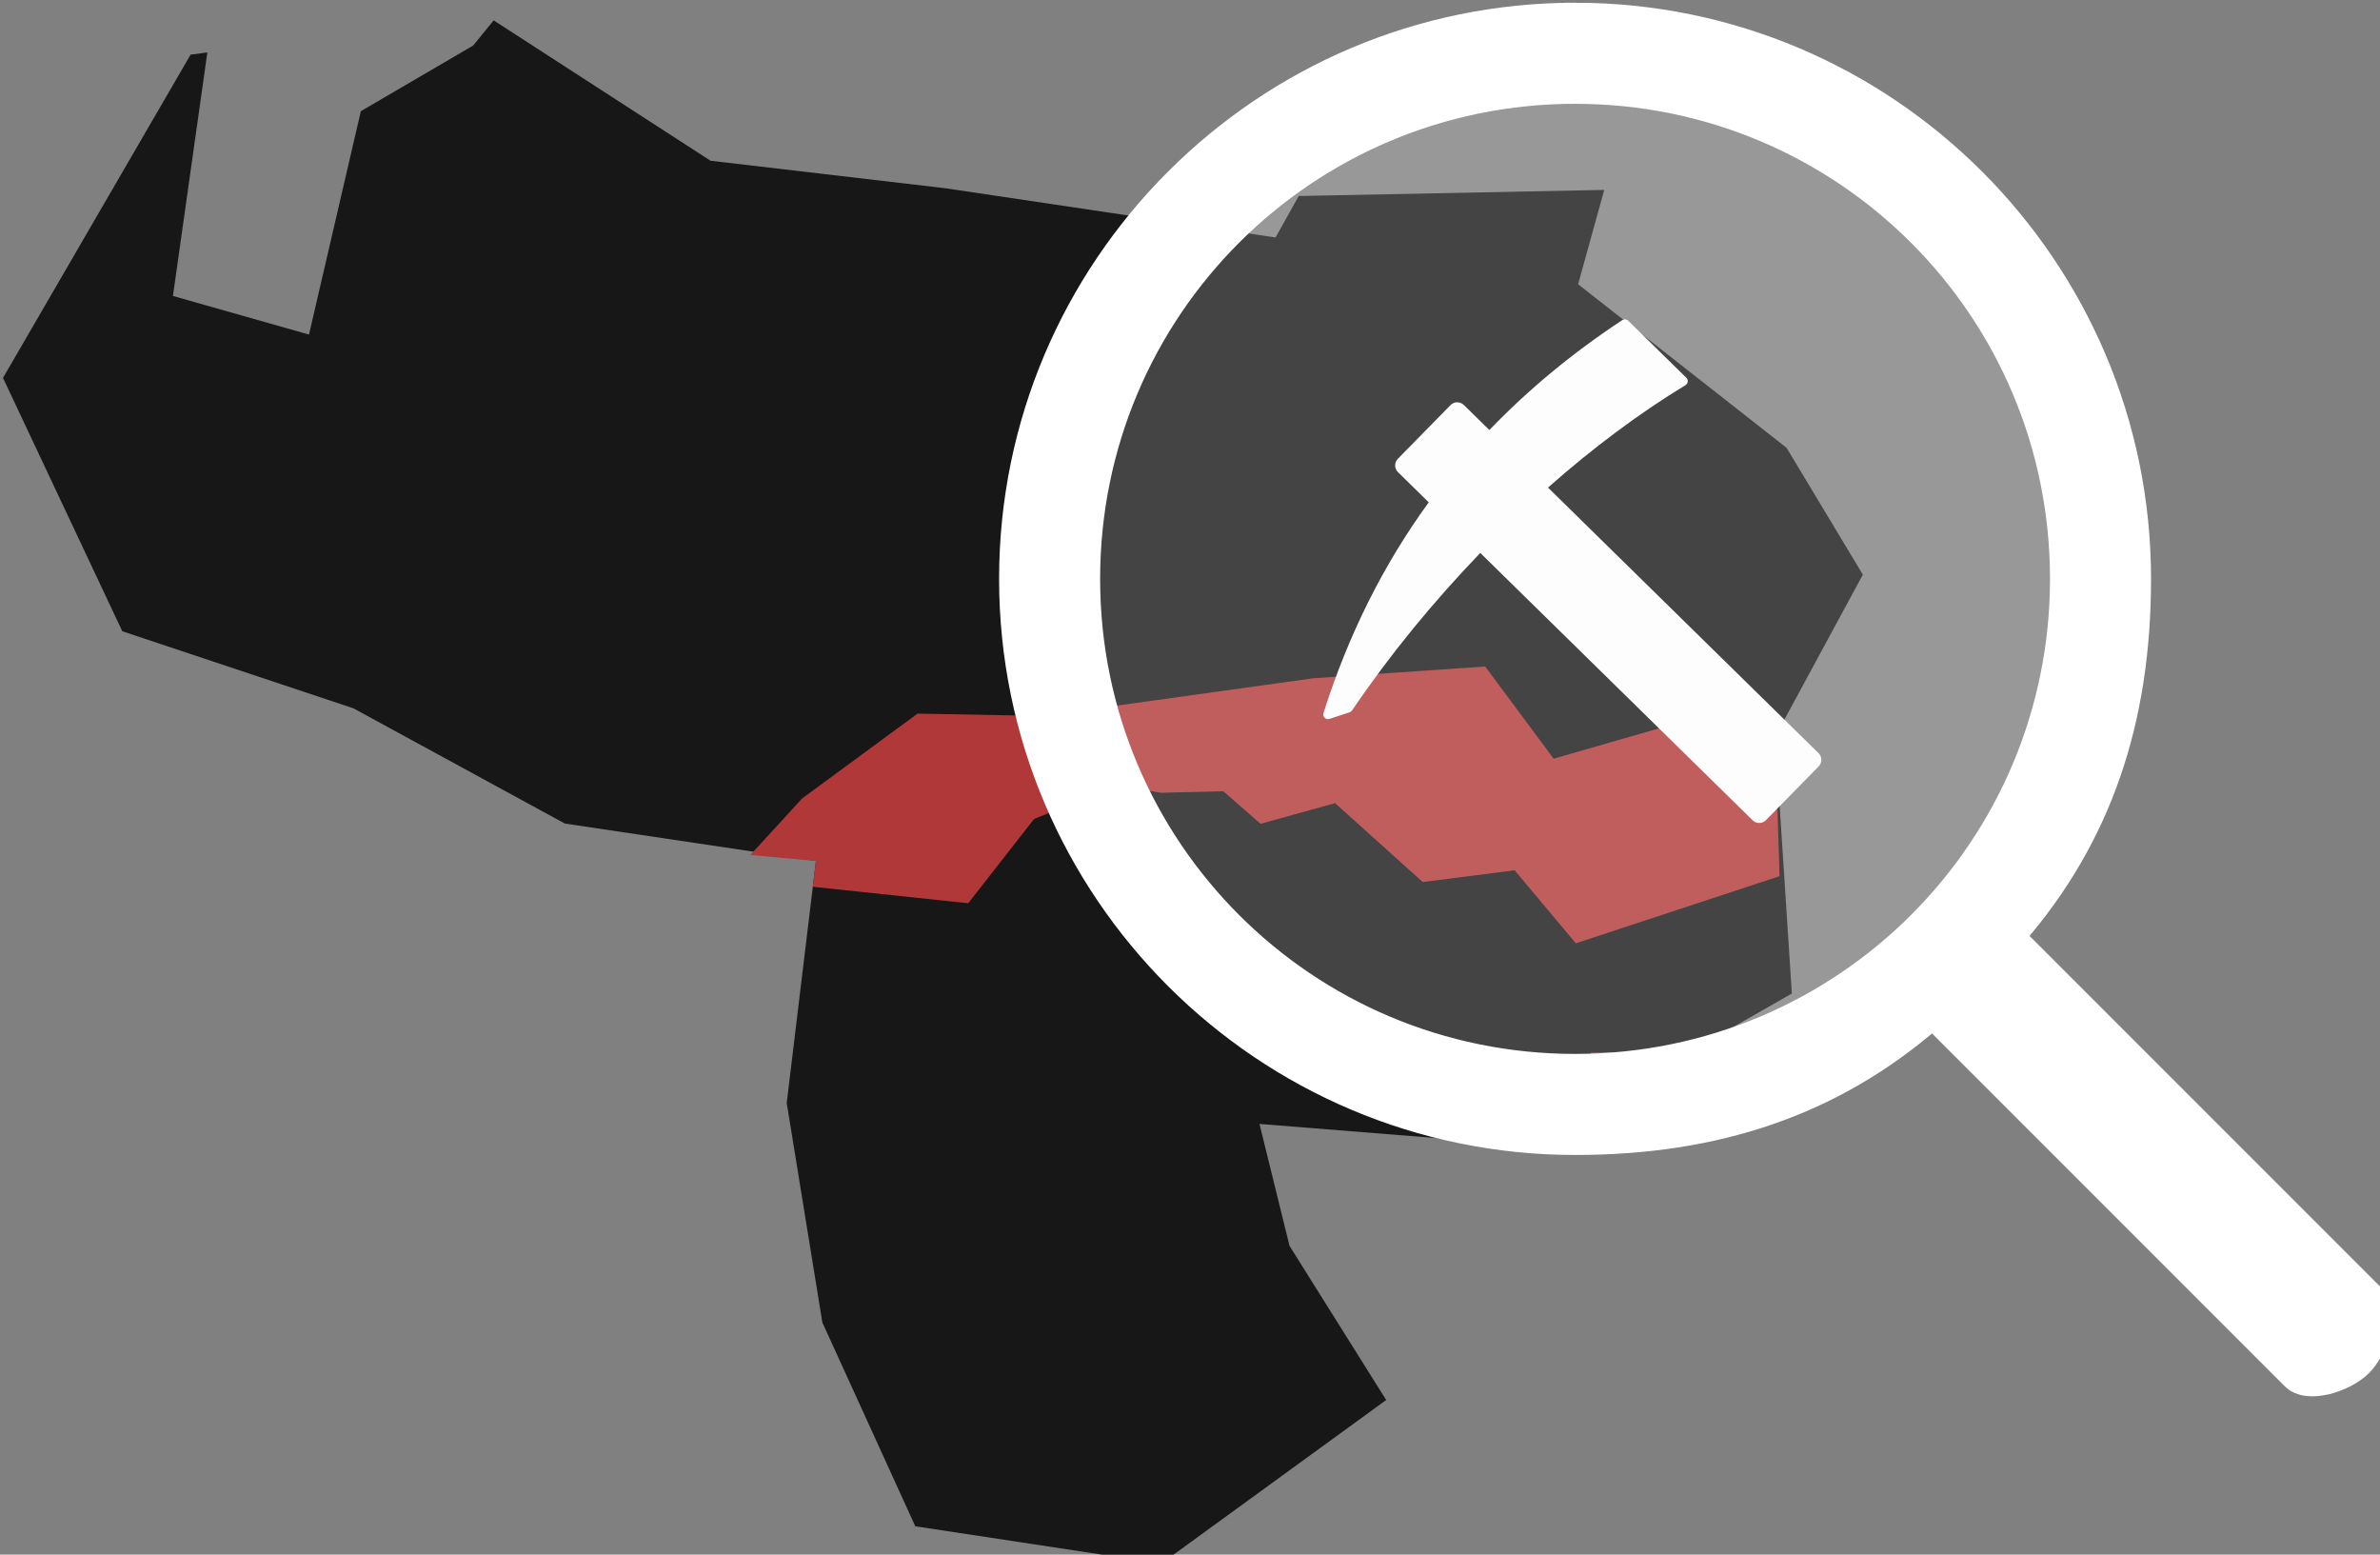 <?xml version="1.0" encoding="UTF-8" standalone="no"?>
<svg
   xmlns:dc="http://purl.org/dc/elements/1.1/"
   xmlns:cc="http://creativecommons.org/ns#"
   xmlns:rdf="http://www.w3.org/1999/02/22-rdf-syntax-ns#"
   xmlns:svg="http://www.w3.org/2000/svg"
   xmlns="http://www.w3.org/2000/svg"
   xmlns:sodipodi="http://sodipodi.sourceforge.net/DTD/sodipodi-0.dtd"
   xmlns:inkscape="http://www.inkscape.org/namespaces/inkscape"
   id="svg7497"
   version="1.1"
   viewBox="0 0 191.734 125.212"
   height="125.212mm"
   width="191.734mm"
   sodipodi:docname="logo_1_dark.svg"
   inkscape:version="0.92.1 r15371">
  <rect x="0" y="0" width="191.734" height="125.212" fill="#808080" stroke="none"/>
  <sodipodi:namedview
     pagecolor="#000000"
     bordercolor="#666666"
     borderopacity="1"
     objecttolerance="10"
     gridtolerance="10"
     guidetolerance="10"
     inkscape:pageopacity="1"
     inkscape:pageshadow="2"
     inkscape:window-width="1920"
     inkscape:window-height="1012"
     id="namedview4572"
     showgrid="false"
     inkscape:zoom="0.63427917"
     inkscape:cx="362.33184"
     inkscape:cy="236.62044"
     inkscape:window-x="1920"
     inkscape:window-y="57"
     inkscape:window-maximized="1"
     inkscape:current-layer="g7451" />
  <defs
     id="defs7491">
    <filter
       id="halo_esri.Map_1_labels_0_0_0_1_1"
       height="871"
       width="1920"
       y="-133"
       x="-89"
       filterUnits="userSpaceOnUse">
      <feMorphology
         id="feMorphology33"
         result="dilated"
         radius="1"
         operator="dilate" />
      <feFlood
         id="feFlood35"
         flood-color="rgba(0, 0, 0, 1)" />
      <feComposite
         id="feComposite37"
         result="composite"
         operator="in"
         in2="dilated" />
      <feMerge
         id="feMerge39">
        <feMergeNode
           id="feMergeNode41"
           in="composite" />
        <feMergeNode
           id="feMergeNode43"
           in="SourceGraphic" />
      </feMerge>
    </filter>
  </defs>
  <g
     transform="translate(-37.324,-85.392)"
     id="layer1">
    <g
       id="g7451"
       transform="matrix(0.085,0,0,0.085,-23.79,27.25)">
      <path
         id="path464"
         d="m 1392.422,836.338 223.126,26.132 312.38,46.582 21.934,-39.296 289.58,-5.782 -24.765,89.386 197.591,154.983 72.277,120.192 -83.12,153.484 15.84,243.417 -252.004,143.743 -252.584,-20.195 28.477,115.534 91.614,146.064 -213.221,155.021 -233.066,-35.367 -88.081,-193.097 -33.782,-207.998 27.687,-229.277 -237.986,-35.498 -200.317,-109.146 -219.108,-73.062 -113.069,-240.061 177.788,-306.272 15.897,-2.111 -32.615,230.757 128.956,36.585 49.139,-211.672 106.398,-62.162 19.489,-23.882 z"
         style="font-style:normal;font-weight:400;font-size:37.5px;font-family:'Sans Serif';vector-effect:none;fill:#171717;fill-opacity:1;fill-rule:evenodd;stroke:none;stroke-width:35.433;stroke-linecap:square;stroke-linejoin:bevel;stroke-miterlimit:4;stroke-dasharray:none;stroke-opacity:1"
         inkscape:connector-curvature="0" />
      <path
         id="path5240"
         d="m 2156.259,1279.631 39.397,-40.46 36.388,-27.837 9.913,13.897 17.824,-15.557 11.711,14.796 8.786,-16.332 14.025,22.742 25.706,-9.497 53.145,31.346 -100.187,179.942 -81.473,-29.774 -35.236,-123.266 v 0"
         style="fill:#000000;fill-opacity:0;stroke:none;stroke-width:2.738px;stroke-linecap:butt;stroke-linejoin:miter;stroke-opacity:1"
         inkscape:connector-curvature="0" />
      <g
         style="fill:#b13838;fill-opacity:1;stroke:none;stroke-width:10.453;stroke-miterlimit:4;stroke-dasharray:none;stroke-opacity:1"
         id="g5413">
        <path
           style="fill:#b13838;fill-opacity:1;stroke:none;stroke-width:10.453;stroke-linecap:butt;stroke-linejoin:miter;stroke-miterlimit:4;stroke-dasharray:none;stroke-opacity:1"
           d="m 1479.257,1440.557 109.375,-80.357 118.304,2.232 256.697,-35.714 162.947,-11.161 64.915,87.34 171.692,-49.394 38.239,28.515 4.171,132.2 -193.081,63.616 -58.036,-69.197 -87.054,11.161 -83.104,-74.765 -70.639,19.569 -35.322,-30.861 -59.343,1.47 -40.654,-7.28 -79.28,32.075 -62.461,79.883 -147.322,-15.625 3.005,-24.402 -62.157,-5.732 z"
           id="path5385"
           inkscape:connector-curvature="0" />
        <path
           style="fill:#b13838;fill-opacity:1;stroke:none;stroke-width:10.453;stroke-linecap:butt;stroke-linejoin:miter;stroke-miterlimit:4;stroke-dasharray:none;stroke-opacity:1"
           d="m 2316.695,1679.885 -89.993,1.525 -1.525,53.385 z"
           id="path5409"
           inkscape:connector-curvature="0" />
      </g>
      <g
         transform="matrix(-1,0,0,1,3899.003,-94.778)"
         id="g6288">
        <ellipse
           style="fill:#ffffff;fill-opacity:0.195;stroke:#000000;stroke-width:11.409;stroke-miterlimit:4;stroke-dasharray:none;stroke-opacity:1"
           id="path6279"
           cx="1692.157"
           cy="1327.807"
           rx="482.306"
           ry="480.001" />
        <g
           id="g6238"
           transform="matrix(1.298,0,0,1.298,-722.513,-391.809)">
          <g
             transform="matrix(-14.755,0,0,14.755,1254.356,-8454.588)"
             id="g6183"
             style="fill:#ffffff;fill-opacity:1;stroke:#ffffff;stroke-opacity:1">
            <g
               transform="translate(-80.812,-332.129)"
               id="g6165"
               style="fill:#ffffff;fill-opacity:1;stroke:#ffffff;stroke-opacity:1">
              <path
                 style="color:#000000;text-indent:0;text-transform:none;direction:ltr;baseline-shift:baseline;display:inline;overflow:visible;visibility:visible;fill:#ffffff;fill-opacity:1;stroke:#ffffff;stroke-opacity:1;enable-background:accumulate"
                 d="M 40.003,966.885 C 24.561,966.885 12,979.446 12,994.888 c 0,15.442 12.561,28.003 28.003,28.003 7.006,0 12.777,-1.925 17.693,-6.192 l 17.781,17.781 c 0.781,0.781 2.684,0.128 3.465,-0.653 0.781,-0.781 1.434,-2.684 0.653,-3.466 l -17.781,-17.781 c 4.267,-4.916 6.192,-10.687 6.192,-17.693 0,-15.442 -12.561,-28.003 -28.003,-28.003 z m 0,4 c 13.28,0 24.003,10.723 24.003,24.003 0,13.28 -10.723,24.003 -24.003,24.003 -13.28,0 -24.003,-10.723 -24.003,-24.003 0,-13.28 10.723,-24.003 24.003,-24.003 z"
                 marker="none"
                 visibility="visible"
                 display="inline"
                 overflow="visible"
                 id="path6163"
                 inkscape:connector-curvature="0" />
            </g>
          </g>
          <g
             style="fill:#fdfdfd;fill-opacity:1;stroke:none;stroke-opacity:1"
             transform="matrix(-0.874,-0.182,-0.182,0.874,1769.633,1366.25)"
             id="g5407">
            <path
               style="fill:#fdfdfd;fill-opacity:1;stroke:none;stroke-width:5.047;stroke-opacity:1"
               d="m 78.073,125.067 -51.147,34.209 c -1.277,0.858 -2.766,1.297 -4.28,1.297 -0.5,0 -1.009,-0.045 -1.504,-0.151 -1.999,-0.389 -3.755,-1.57 -4.901,-3.265 L -157.27,-102.252 c -45.539,31.105 -89.343,66.308 -128.921,104.691 -0.601,0.585 -1.393,0.959 -2.236,1.055 l -17.301,1.968 c -0.151,0.015 -0.288,0.02 -0.439,0.02 -1.277,0 -2.493,-0.636 -3.2,-1.721 -0.813,-1.201 -0.858,-2.756 -0.146,-4.007 C -276.471,-58.908 -236.807,-109.04 -190.107,-151.36 l -19.618,-29.328 c -2.357,-3.533 -1.408,-8.307 2.12,-10.664 l 51.142,-34.209 c 1.701,-1.151 3.785,-1.6 5.784,-1.151 1.999,0.389 3.755,1.57 4.896,3.265 l 16.272,24.312 c 37.747,-25.811 79.198,-47.765 124.758,-65.834 1.59,-0.636 3.588,-0.066 4.613,1.433 l 37.06,55.411 c 0.661,0.994 0.823,2.221 0.449,3.351 -0.373,1.131 -1.247,2.019 -2.372,2.418 -41.956,14.864 -84.881,34.936 -127.16,59.065 L 80.192,114.402 c 2.357,3.528 1.408,8.307 -2.12,10.664 z"
               id="path5387"
               inkscape:connector-curvature="0" />
          </g>
        </g>
      </g>
    </g>
  </g>
</svg>
